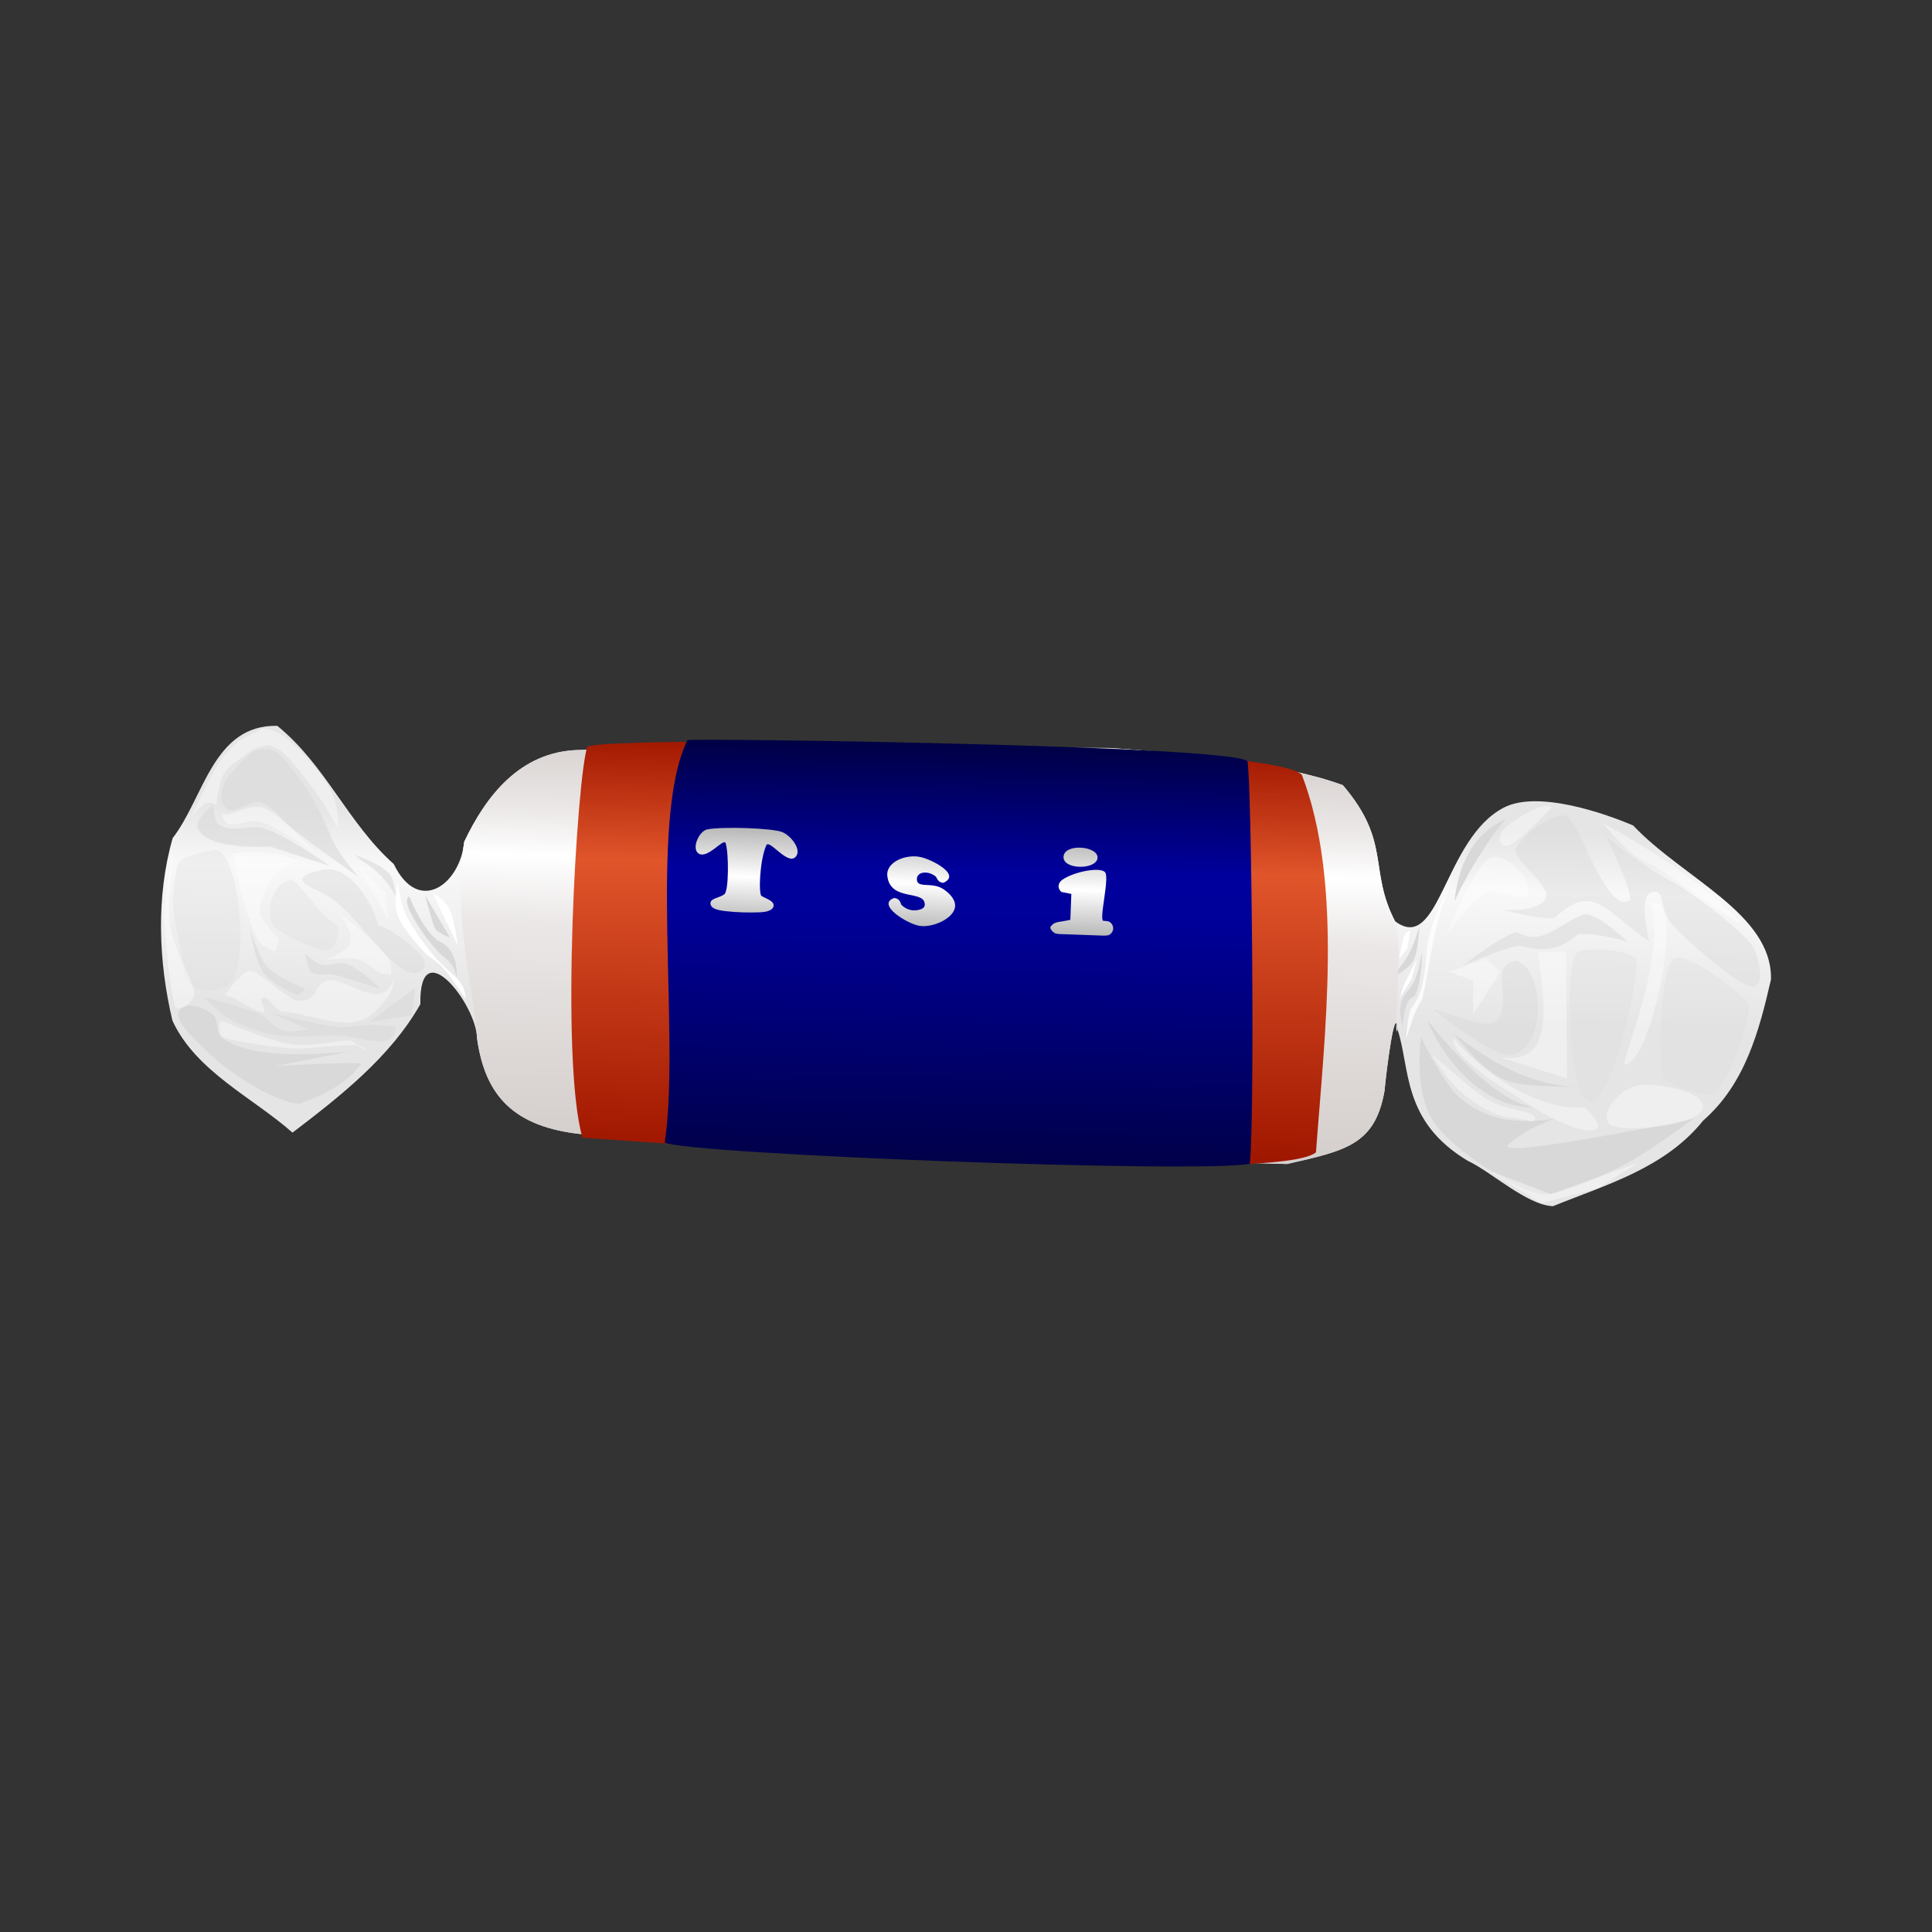 <svg:svg xmlns:dc="http://purl.org/dc/elements/1.1/" xmlns:ns1="http://sodipodi.sourceforge.net/DTD/sodipodi-0.dtd" xmlns:ns2="http://www.inkscape.org/namespaces/inkscape" xmlns:ns3="http://www.w3.org/1999/xlink" xmlns:ns5="http://creativecommons.org/ns#" xmlns:rdf="http://www.w3.org/1999/02/22-rdf-syntax-ns#" xmlns:svg="http://www.w3.org/2000/svg" height="471.166" id="svg2" version="1.1" viewBox="-35.833 -168.595 471.166 471.166" width="471.166" ns1:docname="cgbug_Halloween_Candy_Tasty_Twist.svg" ns2:version="0.47 r22583">
  <svg:rect x="-35.833" y="-168.595" width="471.166" height="471.166" fill="#333333" stroke="none"/>
  <svg:title id="title5311">Halloween Candy Tasty Twist</svg:title>
  <svg:defs id="defs4">
    <svg:linearGradient id="linearGradient4757">
      <svg:stop id="stop4759" offset="0" style="stop-color:#aeaeae" />
      <svg:stop id="stop4765" offset=".464" style="stop-color:#ffffff" />
      <svg:stop id="stop4761" offset="1" style="stop-color:#a7a7a7" />
    </svg:linearGradient>
    <svg:linearGradient gradientUnits="userSpaceOnUse" id="linearGradient4702" x1="197.86" x2="199.86" y1="115.61" y2="11.81" ns2:collect="always">
      <svg:stop id="stop4698" offset="0" style="stop-color:#000048" />
      <svg:stop id="stop4706" offset=".592" style="stop-color:#00009a" />
      <svg:stop id="stop4704" offset=".689" style="stop-color:#00009d" />
      <svg:stop id="stop4700" offset="1" style="stop-color:#000042" />
    </svg:linearGradient>
    <svg:linearGradient gradientUnits="userSpaceOnUse" id="linearGradient4714" x1="191.4" x2="193.68" y1="112.25" y2="12.993" ns2:collect="always">
      <svg:stop id="stop4710" offset="0" style="stop-color:#a01700" />
      <svg:stop id="stop4716" offset=".699" style="stop-color:#e0552a" />
      <svg:stop id="stop4712" offset="1" style="stop-color:#a01700" />
    </svg:linearGradient>
    <svg:linearGradient gradientUnits="userSpaceOnUse" id="linearGradient4747" x1="189.46" x2="192.27" y1="109.93" y2="12.501" ns2:collect="always">
      <svg:stop id="stop4743" offset="0" style="stop-color:#d5cfcd" />
      <svg:stop id="stop4755" offset=".518" style="stop-color:#eae7e6" />
      <svg:stop id="stop4749" offset=".689" style="stop-color:#ffffff" />
      <svg:stop id="stop4753" offset=".81" style="stop-color:#eae7e6" />
      <svg:stop id="stop4745" offset="1" style="stop-color:#d5cfcd" />
    </svg:linearGradient>
    <svg:linearGradient gradientUnits="userSpaceOnUse" id="linearGradient4763" x1="199.25" x2="199.45" y1="43.989" y2="16.841" ns2:collect="always" ns3:href="#linearGradient4757" />
    <svg:linearGradient gradientUnits="userSpaceOnUse" id="linearGradient5088" x1="201.43" x2="204.07" y1="121.01" y2=".005" ns2:collect="always">
      <svg:stop id="stop5084" offset="0" style="stop-color:#e5e5e5" />
      <svg:stop id="stop5092" offset=".344" style="stop-color:#e5e5e5" />
      <svg:stop id="stop5090" offset=".619" style="stop-color:#f8f8f8" />
      <svg:stop id="stop5098" offset=".739" style="stop-color:#e5e5e5" />
      <svg:stop id="stop5086" offset="1" style="stop-color:#e5e5e5" />
    </svg:linearGradient>
  </svg:defs>
  <ns1:namedview bordercolor="#666666" borderopacity="1.0" id="base" pagecolor="#ffffff" showgrid="false" ns2:current-layer="layer6" ns2:cx="200" ns2:cy="64" ns2:document-units="px" ns2:pageopacity="0" ns2:pageshadow="2" ns2:snap-global="false" ns2:window-height="780" ns2:window-maximized="1" ns2:window-width="1280" ns2:window-x="-4" ns2:window-y="-3" ns2:zoom="2.025" />
  <svg:g id="layer7" ns2:groupmode="layer" ns2:label="TwistEnds">
    <svg:path d="m322.14 114.51c-16.13-9.65-14.01-22.551-17.14-32.01-0.594-6.796-2.758 10.114-3.177 14.875-2.282 13.266-9.58 14.668-23.782 17.897-52.054-1.204-119.63-5.011-171.66-7.237-17.075-1.69-23.957-9.542-25.879-23.467-0.137-8.176-14.134-26.218-13.821-8.274-7.26 12.861-19.619 22.521-31.181 31.331-9.611-8.52-23.576-14.918-29.286-27.32-3.401-14.4-4.031-30.175 0.061-44.505 7.605-9.786 9.85-27.711 25.513-27.385 11.801 9.574 17.266 23.807 28.403 33.704 6.032 12.508 16.184 5.014 17.188-5.425 5.352-11.302 13.656-21.874 27.582-22.377 43.177-1.484 86.833-0.617 130.02-0.493 15.792 1.031 41.575 3.517 56.666 9.054 11.888 13.888 6.202 20.614 12.734 33.19 10.901 8.171 11.858-20.113 26.517-27.704 8.42-4.361 24.997 1.554 31.563 4.359 12.137 12.87 33.972 21.51 33.604 37.556-2.897 12.607-6.316 25.475-16.525 34.395-9.351 11.645-23.672 15.629-36.651 20.891-6.372-0.269-15.159-8.468-20.749-11.061z" id="path3782-4" style="fill:url(#linearGradient5088)" ns1:nodetypes="cccccccccccccccccsccccc" />
    <svg:path d="m330.17 78.309c-0.295 5.993-11.909 0.084-16.343-0.663 0 0 14.36 11.844 19.214 11.042 8.279-1.802 7.952-20.906 0.883-22.968-6.431 1.085-1.585 8.278-3.754 12.588z" id="path5262" style="opacity:.4;fill:#d8d8d8" ns1:nodetypes="ccccc" />
  </svg:g>
  <svg:g id="layer8" ns2:groupmode="layer" ns2:label="TwistEndShadow">
    <svg:path d="m75.556 69.728s-0.518-2.92-2.551-4.463c-3.71-2.817-7.099-8.409-7.99-9.958-2.865-4.985-1.011-5.247-1.011-5.247s3.586 9.168 7.62 11.087c4.426 2.106 3.931 8.582 3.931 8.582z" id="path4780" style="fill:#d8d8d8" ns1:nodetypes="csscsc" />
    <svg:path d="m66.836 68.26c-5.578 3.773-15.778-15.144-23.576-18.77-1.294-1.19-11.033-3.752-0.457-5.951 6.959-1.656 12.991 9.707 13.505 13.505 2.329 0.263 15.045 8.609 10.529 11.216z" id="path4782" style="opacity:.4;fill:#d8d8d8" ns1:nodetypes="ccccc" />
    <svg:path d="m60.656 49.948c-3.822-6.61-6.808-7.369-10.071-10.071 0 0 6.665 2.191 8.698 4.807 1.113 1.432 1.373 5.264 1.373 5.264z" id="path4784" style="opacity:.6;fill:#d8d8d8" ns1:nodetypes="cccc" />
    <svg:path d="m51.729 45.37s-10.4-7.247-15.336-11.216c-3.03-2.054-5.075-5.644-8.469-7.096-2.837-0.752-6.603 3.429-8.698 1.373-1.979-1.942-0.792-6.255 1.145-8.24 4.265-4.373 5.424-7.521 11.169-5.445 6.513 5.972 11.14 15.215 13.094 20.094 1.28 4.034 7.096 10.529 7.096 10.529z" id="path4786" style="opacity:.6;fill:#d8d8d8" ns1:nodetypes="cccssccc" />
    <svg:path d="m29.985 37.817s-15.542 1.124-17.625-4.578c-0.77-2.108 3.891-5.493 3.891-5.493s-0.045 3.548 1.145 4.578c2.841 2.46 7.637-0.003 11.216 1.145 5.857 1.879 16.022 9.156 16.022 9.156l-14.648-4.807z" id="path4788" style="opacity:.6;fill:#d8d8d8" ns1:nodetypes="cscsscc" />
    <svg:path d="m36.851 74.211s-6.268-2.669-8.24-5.264c-2.365-3.113-3.433-11.216-3.433-11.216s1.848 6.833 4.12 9.384c2.41 2.707 9.384 5.493 9.384 5.493l-1.831 1.602z" id="path4790" style="opacity:.6;fill:#d8d8d8" ns1:nodetypes="cscscc" />
    <svg:path d="m56.994 72.608s-7.435-2.436-11.216-3.433c-2.041-0.538-5.585 0.651-6.18-1.373l-1.145-3.891s2.531 2.299 4.12 2.747c1.911 0.539 4.052-0.808 5.951-0.229 3.343 1.019 8.469 6.18 8.469 6.18z" id="path4792" style="opacity:.6;fill:#d8d8d8" ns1:nodetypes="csscssc" />
    <svg:path d="m37.017 100.66c-7.015-0.902-17.709-8.121-22.68-13.153-2.211-2.238-8.247-7.372-6.326-9.863 1.648-2.136 5.89-0.522 8.011 1.145 1.615 1.269 0.648 4.486 2.289 5.722 8.453 6.368 31.587 3.204 31.587 3.204l-18.54 3.662c-0.022 0.019 22.129-1.294 20.829-0.458-3.872 5.55-11.169 8.233-15.17 9.74z" id="path4794" style="opacity:.9;fill:#d8d8d8" ns1:nodetypes="csssscccc" />
    <svg:path d="m48.296 84.053c-5.556-0.399-11.22 0.717-16.709-0.229-3.971-0.685-7.941-1.901-11.445-3.891-2.353-1.337-6.18-5.264-6.18-5.264s9.26 2.087 13.505 4.12c2.08 0.996 3.506 3.253 5.722 3.891 1.981 0.57 6.18-0.229 6.18-0.229l-9.384-4.12s10.303 2.695 15.565 3.433c4.702 0.66 4.043-1.127 15.107 0-0.121 6.077-8.321 2.685-12.36 2.289z" id="path4796" style="opacity:.6;fill:#d8d8d8" ns1:nodetypes="csscssccscc" />
    <svg:path d="m64.547 79.017-10.3 1.602 11.216-8.24-0.916 6.638z" id="path4798" style="opacity:.6;fill:#d8d8d8" />
    <svg:path d="m34.334 46.057c2.681-0.906 5.729 6.791 11.673 10.758 1.909 1.274-0.252 6.776-2.518 6.409-5.112-0.829-11.634-5.058-12.131-5.493-3.018-2.648-0.828-10.387 2.976-11.673z" id="path4800" style="opacity:.3;fill:#d8d8d8" ns1:nodetypes="cssss" />
    <svg:path d="m16.251 38.733c5.636-1.146 8.697 24.128 4.807 31.358-2.487 4.62-11.413 3.122-11.902-0.916-1.659-13.676-4.176-13.597-1.831-26.322 0.529-2.872 6.633-3.654 8.927-4.12z" id="path4802" style="opacity:.3;fill:#d8d8d8" ns1:nodetypes="cssss" />
    <svg:path d="m67.806 49.692 6.086 10.354s-2.964-1.03-3.662-2.289c-0.481-0.868-2.424-8.065-2.424-8.065z" id="path4804" style="fill:#d8d8d8" ns1:nodetypes="ccsc" />
    <svg:path d="m310.72 84.373s5.392 11.147 9.21 14.542c6.712 5.987 14.783 6.582 23.268 5.332 0.003 0.002-7.109 2.464-11.149 6.302-4.04 3.838 45.081-6.302 45.081-6.302s-9.017 6.767-15.027 10.18c-6.01 3.413-15.749 7.756-20.844 8.241s-22.829-10.42-27.63-17.935c-4.801-7.515-2.908-20.359-2.908-20.359z" id="path5240" style="fill:#d8d8d8" ns1:nodetypes="ccczczzzc" />
    <svg:path d="m312.25 80.22c6.663 8.33 17.852 20.468 26.273 21.168-11.756 0.687-21.979-10.697-26.273-21.168z" id="path5242" style="fill:#d8d8d8" ns1:nodetypes="ccc" />
    <svg:path d="m318.55 83.361c11.861 14.46 13.851 12.311 30.889 13.266-12.337-0.59-21.26-5.931-30.889-13.266z" id="path5244" style="fill:#d8d8d8" ns1:nodetypes="ccc" />
    <svg:path d="m306.2 81.743c-0.675-2.684-1.239-6.125 1.3-8.702 2.283-2.317 2.938-6.853 3.42-9.288 0.289 1.158-0.607 10.553-2.225 10.89-2.091 0.435-2.402 6.92-2.494 7.1z" id="path5246" style="fill:#d8d8d8" ns1:nodetypes="cscsc" ns2:transform-center-y="2.1904101" />
    <svg:path d="m310.3 57.153s-0.164 6.316-1.511 8.65c-1.237 2.144-6.372 4.826-6.372 4.826 5.082-4.453 6.904-9.433 7.883-13.476z" id="path5248" style="fill:#d8d8d8" ns1:nodetypes="cscc" />
    <svg:path d="m320.9 66.923s9.182-7.23 13.088-8.241c6.245 3.791 10.412-2.221 16.659-4.32 3.547-0.046 10.486 6.743 10.486 6.743s-8.614-2.597-12.199-1.81c-4.519 4.192-9.323 4.082-13.977 2.779-3.321 0.067-14.057 4.847-14.057 4.847z" id="path5250" style="opacity:.5;fill:#d8d8d8" ns1:nodetypes="ccccccc" />
    <svg:path d="m372.28 57.228c3.872 4.216 16.659 15.398 19.61 14.806 2.691-0.54 1.212-6.575 0.08-9.253-1.212-2.866-13.418-12.868-20.66-16.702-7.242-3.834-15.448-10.728-15.448-10.728s6.547 13.394 5.753 15.575c-5.675 3.605-11.732-18.208-15.429-20.516-3.604-1.156-10.906 5.055-12.256 7.831-1.35 2.776 8.671 9.015 7.191 12.286-1.48 3.271-10.045 2.822-10.045 2.822s9.42 2.682 12.382 1.81c9.171-8.658 12.121-1.666 23.004 5.946 0 0-3.043-11.153 0.485-12.119 3.527-0.966 1.46 4.024 5.332 8.241h0z" id="path5254" style="opacity:.4;fill:#d8d8d8" ns1:nodetypes="czzzccczzccczzc" />
    <svg:path d="m348.31 64.181c-2.209 2.669-2.009 35.358 3.651 35.91 5.442 0.531 12.835-33.597 11.112-35.107-1.852-1.623-12.753-3.232-14.763-0.803z" id="path5256" style="opacity:.3;fill:#d8d8d8" ns1:nodetypes="czzz" />
    <svg:path d="m372.67 65.102c-3.843 1.115-4.482 28.579-2.381 29.85 1.997 1.208 7.349 2.853 10.713 3.479 3.331 0.621 11.594-20.392 9.21-22.783-2.497-2.504-13.434-11.738-17.542-10.546z" id="path5258" style="opacity:.3;fill:#d8d8d8" ns1:nodetypes="czzzz" />
    <svg:path d="m331.34 31.207c-8.271 3.715-11.514 11.529-12.474 19.966 3.244-6.849 8.062-14.87 12.474-19.966z" id="path5260" style="fill:#d8d8d8" ns1:nodetypes="ccc" />
  </svg:g>
  <svg:g id="layer9" ns2:groupmode="layer" ns2:label="TwistEndLight">
    <svg:path d="m339.27 63.748 6.815-0.243 0.243 30.909-16.063-5.111c12.152 1.542 11.158-10.368 9.005-25.555z" id="path5265" style="opacity:.4;fill:#ffffff" ns1:nodetypes="ccccc" />
    <svg:path d="m328.32 40.384c-4.067 0.358-11.439 19.227-11.439 19.227s6.171-8.808 9.735-10.465c3.564-1.657 8.987 3.403 10.222 0.243 1.235-3.16-4.68-9.343-8.518-9.005z" id="path5267" style="opacity:.4;fill:#ffffff" ns1:nodetypes="cczzz" />
    <svg:path d="m366.77 51.579c3.882 14.065-7.473 38.509-6.328 39.427 6.468 0.079 15.236-42.574 6.328-39.427z" id="path5269" style="opacity:.4;fill:#ffffff" ns1:nodetypes="ccc" />
    <svg:path d="m363.61 96.117c-4.579 0.696-9.571 7.234-6.815 9.492 2.756 2.258 21.795 0.341 22.634-3.894 0.839-4.235-11.24-6.294-15.82-5.598z" id="path5271" style="opacity:.4;fill:#ffffff" ns1:nodetypes="czzz" />
    <svg:path d="m333.67 98.551c6.817 4.825 15.025 8.859 18.497 8.518 3.471-0.341 1.228-2.712-1.46-5.598-16.573 1.158-32.502-16.823-31.883-16.793-2.111 3.219 13.005 12.936 14.846 13.873z" id="path5273" style="opacity:.4;fill:#ffffff" ns1:nodetypes="czccc" />
    <svg:path d="m338.54 104.15c-0.038 1.627-2.656-0.159-6.085-0.243-3.429-0.085-8.981-3.421-12.412-6.571-3.432-3.15-6.571-8.762-6.571-8.762s9.213 8.299 13.386 10.952c4.173 2.653 11.726 2.754 11.682 4.624z" id="path5275" style="opacity:.4;fill:#ffffff" ns1:nodetypes="czzczz" />
    <svg:path d="m388.92 56.447c-9.67-9.937-21.77-17.581-33.83-24.338 0 0 5.754 7.544 10.465 9.492 4.711 1.947 23.723 16.456 23.364 14.846z" id="path5277" style="opacity:.4;fill:#ffffff" ns1:nodetypes="cczc" />
    <svg:path d="m326.61 65.208-9.005 3.164 5.841 2.19v8.275l6.571-10.465-3.407-3.164z" id="path5279" style="opacity:.4;fill:#ffffff" />
    <svg:path d="m363.85 114.86-21.417 7.788-15.333-5.841 12.899 8.031 13.873-3.651 9.979-6.328z" id="path5281" style="opacity:.4;fill:#ffffff" />
    <svg:path d="m339.03 28.458c-2.296 0.937-7.922 4.211-8.762 6.085-0.71 1.584-0.623 2.79 1.217 3.164 2.073 0.421 11.195-9.492 11.195-9.492s-1.355-0.694-3.651 0.243z" id="path5283" style="opacity:.4;fill:#ffffff" ns1:nodetypes="czzcz" />
    <svg:path d="m305.4 65.225c0.583-3.561 1.182-7.056 2.706-6.855l-0.722 4.329-1.984 2.525z" id="path5285" style="fill:#ffffff" ns1:nodetypes="cccc" />
    <svg:path d="m305.4 74.966 1.263-3.608 3.067-6.133-1.263 4.87-3.067 4.87z" id="path5287" style="fill:#ffffff" ns1:nodetypes="ccccc" />
    <svg:path d="m307.02 84.887s0.534-5.987 1.263-7.576c3.269-3.912 3.373-9.253 3.969-15.153 0.146-2.963 2.932-10.628 5.953-15.513-4.627 9.525-5.159 19.969-7.216 28.501-2.22 3.339-2.579 5.877-3.969 9.741z" id="path5289" style="opacity:.8;fill:#ffffff" ns1:nodetypes="cccccc" />
    <svg:path d="m75.809 62.08-6.122-12.949s2.764 1.611 4.002 3.767 2.119 9.182 2.119 9.182z" id="path5291" style="fill:#ffffff" ns1:nodetypes="cczc" />
    <svg:path d="m77.692 75.028s-3.602-5.551-5.415-7.534c-1.813-1.983-3.216-2.275-5.179-4.473-1.964-2.198-5.249-5.969-6.121-8.946-0.872-2.977 0.235-7.769 0.235-7.769s0.345 4.444 1.648 7.534c1.303 3.09 4.475 7.425 6.827 10.359s5.93 5.295 7.063 7.298c1.133 2.003 0.942 3.531 0.942 3.531z" id="path5293" style="fill:#ffffff" ns1:nodetypes="czzzczzzc" />
    <svg:path d="m60.27 69.849s-0.588 3.47-3.907 3.955c-3.319 0.485-9.099-3.714-11.763-3.362-2.663 0.352-3.096 2.516-4.059 3.701-0.89 1.095-2.071 1.474-4.247 1.162-2.009-0.288-8.978-7.047-11.104-7.105-2.272-0.061-6.121 5.886-6.121 5.886 3.383 0.829 5.941 3.443 9.182 4.238 1.511-0.458-1.417-2.872 0-3.531 1.417-0.659 2.499 2.518 4.619 3.329 4.345 0.133 10.23 2.373 14.334 2.602 5.69 0.324 7.525-1.331 11.417-5.931 1.472-1.927 1.648-4.944 1.648-4.944z" id="path5295" style="opacity:.4;fill:#ffffff" ns1:nodetypes="czzzzzcczcccc" />
    <svg:path d="m46.851 54.075s3.555 4.606 2.825 7.063-6.357 4.473-6.357 4.473 5.728-0.848 8.24-0.235c2.512 0.613 4.752 3.811 6.357 3.531 1.605-0.28 1.747 1.557 1.648-1.883-0.099-3.441-12.713-12.949-12.713-12.949z" id="path5297" style="opacity:.4;fill:#ffffff" ns1:nodetypes="czczzzc" />
    <svg:path d="m20.953 39.478s3.58 20.307 7.534 22.601c3.953 2.294 2.64 1.227 3.531-0.706s-4.524-4.33-4.473-8.005c0.051-3.675 3.586-9.544 6.592-11.065 3.006-1.521 7.298 0.706 7.298 0.706s-7.366-2.981-10.83-3.531c-3.464-0.55-9.653 0-9.653 0z" id="path5299" style="opacity:.4;fill:#ffffff" ns1:nodetypes="czzzzczc" />
    <svg:path d="m11.536 74.086c-0.635 2.189-3.937 4.32-4.708 2.59-0.806-1.806-2.769-17.053-2.59-23.307 0.179-6.254 2.354-13.891 2.354-13.891s-1.773 11.778-0.942 17.657c0.831 5.879 6.466 14.951 5.886 16.951z" id="path5301" style="opacity:.4;fill:#ffffff" ns1:nodetypes="czzczz" />
    <svg:path d="m52.972 87.035c-0.984-1.917-12.576 0.499-18.364 0-5.787-0.499-15.373-2.005-16.244-2.825-1.081-1.017-0.942-4.238 0.235-3.767 1.177 0.471 11.46 4.965 16.716 5.65 5.256 0.686 12.713-1.177 14.126-0.942 1.413 0.235 4.389 3.555 3.531 1.883z" id="path5303" style="opacity:.4;fill:#ffffff" ns1:nodetypes="czzzzzz" />
    <svg:path d="m40.965 39.243s-10.867-7.302-13.89-7.534c-3.226-0.247-6.848 1.7-7.929 0.096s-0.937-2.056 0.16-1.744c1.097 0.312 4.416-2.14 8.24-1.883 3.824 0.257 13.42 11.065 13.42 11.065z" id="path5305" style="opacity:.4;fill:#ffffff" ns1:nodetypes="czzzzc" />
    <svg:path d="m10.83 30.532s5.22-11.565 8.005-14.832c2.784-3.267 4.836-4.55 7.063-5.415 2.227-0.865 1.531-1.942 5.415-0.471s11.187 9.822 13.42 14.126c2.233 4.303 1.883 9.417 1.883 9.417s-3.05-5.496-5.415-8.711-6.409-8.822-8.946-10.359c-2.537-1.537-2.349-1.165-4.002-0.942-1.654 0.223-3.554 1.643-5.179 2.825s-3.349 2.261-4.473 4.238-1.648 7.298-1.648 7.298-1.162-0.789-2.354-0.471-3.767 3.296-3.767 3.296z" id="path5307" style="opacity:.4;fill:#ffffff" ns1:nodetypes="czzzzczzzzzczc" />
    <svg:path d="m58.858 55.723-7.298-12.949 6.592 6.357 0.706 6.592z" id="path5309" style="opacity:.4;fill:#ffffff" />
  </svg:g>
  <svg:g id="layer3" ns2:groupmode="layer" ns2:label="wrap">
    <svg:g id="g3766">
      <svg:path d="m305 82.5c-1.21 3.91 1.497-20.915-0.62-26.427-6.53-12.576-0.85-19.302-12.73-33.19-15.09-5.537-40.88-8.023-56.67-9.054-43.19-0.123-86.84-0.991-130.02 0.493-13.926 0.503-22.23 11.075-27.582 22.377-2.981 17.624 2.661 37.843 3.122 47.874 1.922 13.925 8.804 21.773 25.882 23.462 52.026 2.226 119.6 6.032 171.66 7.237 14.202-3.229 21.5-4.631 23.782-17.897 0.42-4.761 2.59-21.671 3.18-14.875z" id="path3782" style="fill:url(#linearGradient4747)" ns1:nodetypes="ccccccccccc" />
    </svg:g>
  </svg:g>
  <svg:g id="layer5" ns2:groupmode="layer" ns2:label="stripes">
    <svg:path d="m106.21 108.86c-5.501-19.177-1.335-88.089 1.189-95.353 4.282-2.706 167.09-1.457 174.27 6.888 10.164 26.456 5.542 63.247 3.432 92.018-9.502 8.519-159.9-2.176-178.89-3.554z" id="path3774" style="fill:url(#linearGradient4714)" ns1:nodetypes="ccccc" />
  </svg:g>
  <svg:g id="layer4" ns2:groupmode="layer" ns2:label="core">
    <svg:path d="m126.28 110.05c3.892-25.811-4.089-78.612 5.539-98.137-0.486-0.556 133.61 1.226 136.57 5.172 0.985 4.189 1.859 85.104 0.589 98.142-12.987 2.402-136.84-2.319-142.7-5.178z" id="path3768" style="fill:url(#linearGradient4702)" ns1:nodetypes="ccccc" />
  </svg:g>
  <svg:g id="layer6" ns2:groupmode="layer" ns2:label="Text">
    <svg:g id="text4663" style="fill:url(#linearGradient4763)" transform="matrix(.999 .032 -.032 .999 -2.354 9.427)">
      <svg:path d="m153.54 35.617c-0.789-0.442-0.751-8.685 0.75-12.385 0.69-1.702 5.395 4.88 7.295 2.513 1.43-1.782-1.329-5.068-3.515-5.885-2.435-0.909-14.657-0.898-18.263-0.078-2.039 0.464-3.796 4.821-1.952 5.963 2.215 1.371 6.015-4.093 6.507-2.743 0.864 2.374 1.168 11.557 0.103 12.463-1.165 0.991-3.47 1.048-3.329 2.411 0.146 1.402 2.457 1.607 3.861 1.722 2.798 0.229 5.735 0.185 8.316 0 1.207-0.087 3.121-0.439 3.236-1.644 0.121-1.264-1.907-1.72-3.008-2.337z" id="path4678" style="fill:url(#linearGradient4763)" ns1:nodetypes="csssssssassas" />
      <svg:path d="m180.38 39.869c1.467 0.059 2.27-0.464 2.376-1.8 0.118-1.491-1.584-1.896-2.724-2.637-0.673-0.844-0.228-6.435-0.228-6.435 0-3.348-2.664-5.328-7.092-5.328-2.483 0.288-7.046 2.196-8.007 4.886 0.52 2.744 3.806-0.458 5.757-1.117 2.174-0.734 2.965 0.241 2.965 1.465-0.228 1.491-1.882 0.824-3.361 0.767-3.825-0.089-5.745 2.748-5.821 6.219-0.059 2.663 2.384 4.556 5.947 4.556m2.016-7.632c2.448 0-0.396 4.032-1.944 4.032s-2.736-0.612-2.736-1.404c0-1.368 2.232-2.628 4.68-2.628z" id="path4680" style="fill:url(#linearGradient4763)" ns1:nodetypes="csccccsccsccsss" />
      <svg:path d="m196.1 29.854c0.432 0.792 0.936 1.116 1.692 1.116 4.353-2.117-2.964-5.547-5.688-6.084-3.647-0.719-8.576 1.447-8.047 4.889 0.978 6.353 9.382 2.897 9.351 6.739-0.007 0.793-0.873 1.187-1.954 1.36-1.486 0.237-2.735-0.28-3.779-1.216-0.324-1.08-0.9-1.584-1.836-1.584-4.282 1.752 3.424 6.202 6.48 6.588 3.282 0.414 8.498-2.171 8.498-5.123 0-1.656-1.464-3.062-2.99-4.021-2.883-1.812-6.617 0.232-6.545-2.364 0.017-0.606 0.481-1.391 1.651-1.511 1.08-0.111 1.979 0.167 2.987 0.887l0.18 0.324" id="path4682" style="fill:url(#linearGradient4763)" ns1:nodetypes="ccssasccssssscc" />
      <svg:path d="m212.22 29.727 4.956-0.035c0.792 0 1.224-0.072 1.512-0.252 0.54-0.324 0.864-0.936 0.864-1.548 0-0.576-0.288-1.116-0.72-1.476-0.396-0.252-0.684-0.324-1.656-0.324 0 0-4.553 0.115-6.516 0-0.315-0.975-0.524-2.304-1.922-2.736-1.909 1.087-3.714 3.315-5.314 4.536 0.12 1.411 0.415 1.781 1.17 1.871h1.26v7.74c0 3.06 3.762 4.897 7.866 4.897 2.397-0.216 5.125-1.276 6.123-3.434 0-1.008-0.91-2.031-1.728-1.836-2.559 0.61-4.181 1.458-5.895-0.346-0.065-2.207 0-7.056 0-7.056" id="path4684" style="fill:url(#linearGradient4763)" ns1:nodetypes="ccssccccccccccscc" />
      <svg:path d="m237.08 27.084c-1.325-1.225-7.491 0.126-10.32 2.218-0.475 0.351-0.864 0.936-0.864 1.548 0 0.576 0.288 1.116 0.756 1.44l2.417 0.402-0.04 6.317c-2.721 0.717-3.787 0.44-4.721 1.758-0.314 0.442 0.288 1.116 0.756 1.44 0.288 0.252 0.792 0.36 1.62 0.36l10.486 0.04c0.72 0 1.26-0.108 1.512-0.252 0.54-0.36 0.864-0.936 0.864-1.548 0-0.576-0.288-1.116-0.756-1.476-0.36-0.252-0.648-0.324-1.62-0.324-1.333 0.183 1.235-10.698-0.09-11.923zm-1.905-3.373c0.134-2.927-8.149-3.377-8.299-0.084-0.151 3.293 8.165 3.011 8.299 0.084z" id="path4686" style="fill:url(#linearGradient4763)" ns1:nodetypes="cascccsccccscczczz" />
      <svg:path d="m249.83 36.095c1.689-2.223 10.517-0.101 11.189-1.628 0.625-1.422-2.204-8.576-8.855-8.099-5.23 0.375-9.288 3.672-9.288 8.424 0 4.896 3.938 8.584 9.504 8.352 2.916-0.122 7.506-1.641 8.796-4.803 0-1.008-0.35-1.269-1.322-1.269-2.247 0.435-4.469 2.195-6.775 2.065-1.162-0.095-4.516-1.375-3.249-3.043zm1.424-3.544c0.54-1.944 0.523-2.938 2.01-2.927 1.488 0.01 1.716 0.979 2.292 2.959" id="path4688" style="fill:url(#linearGradient4763)" ns1:nodetypes="csssscccsczc" />
    </svg:g>
  </svg:g>
</svg:svg>